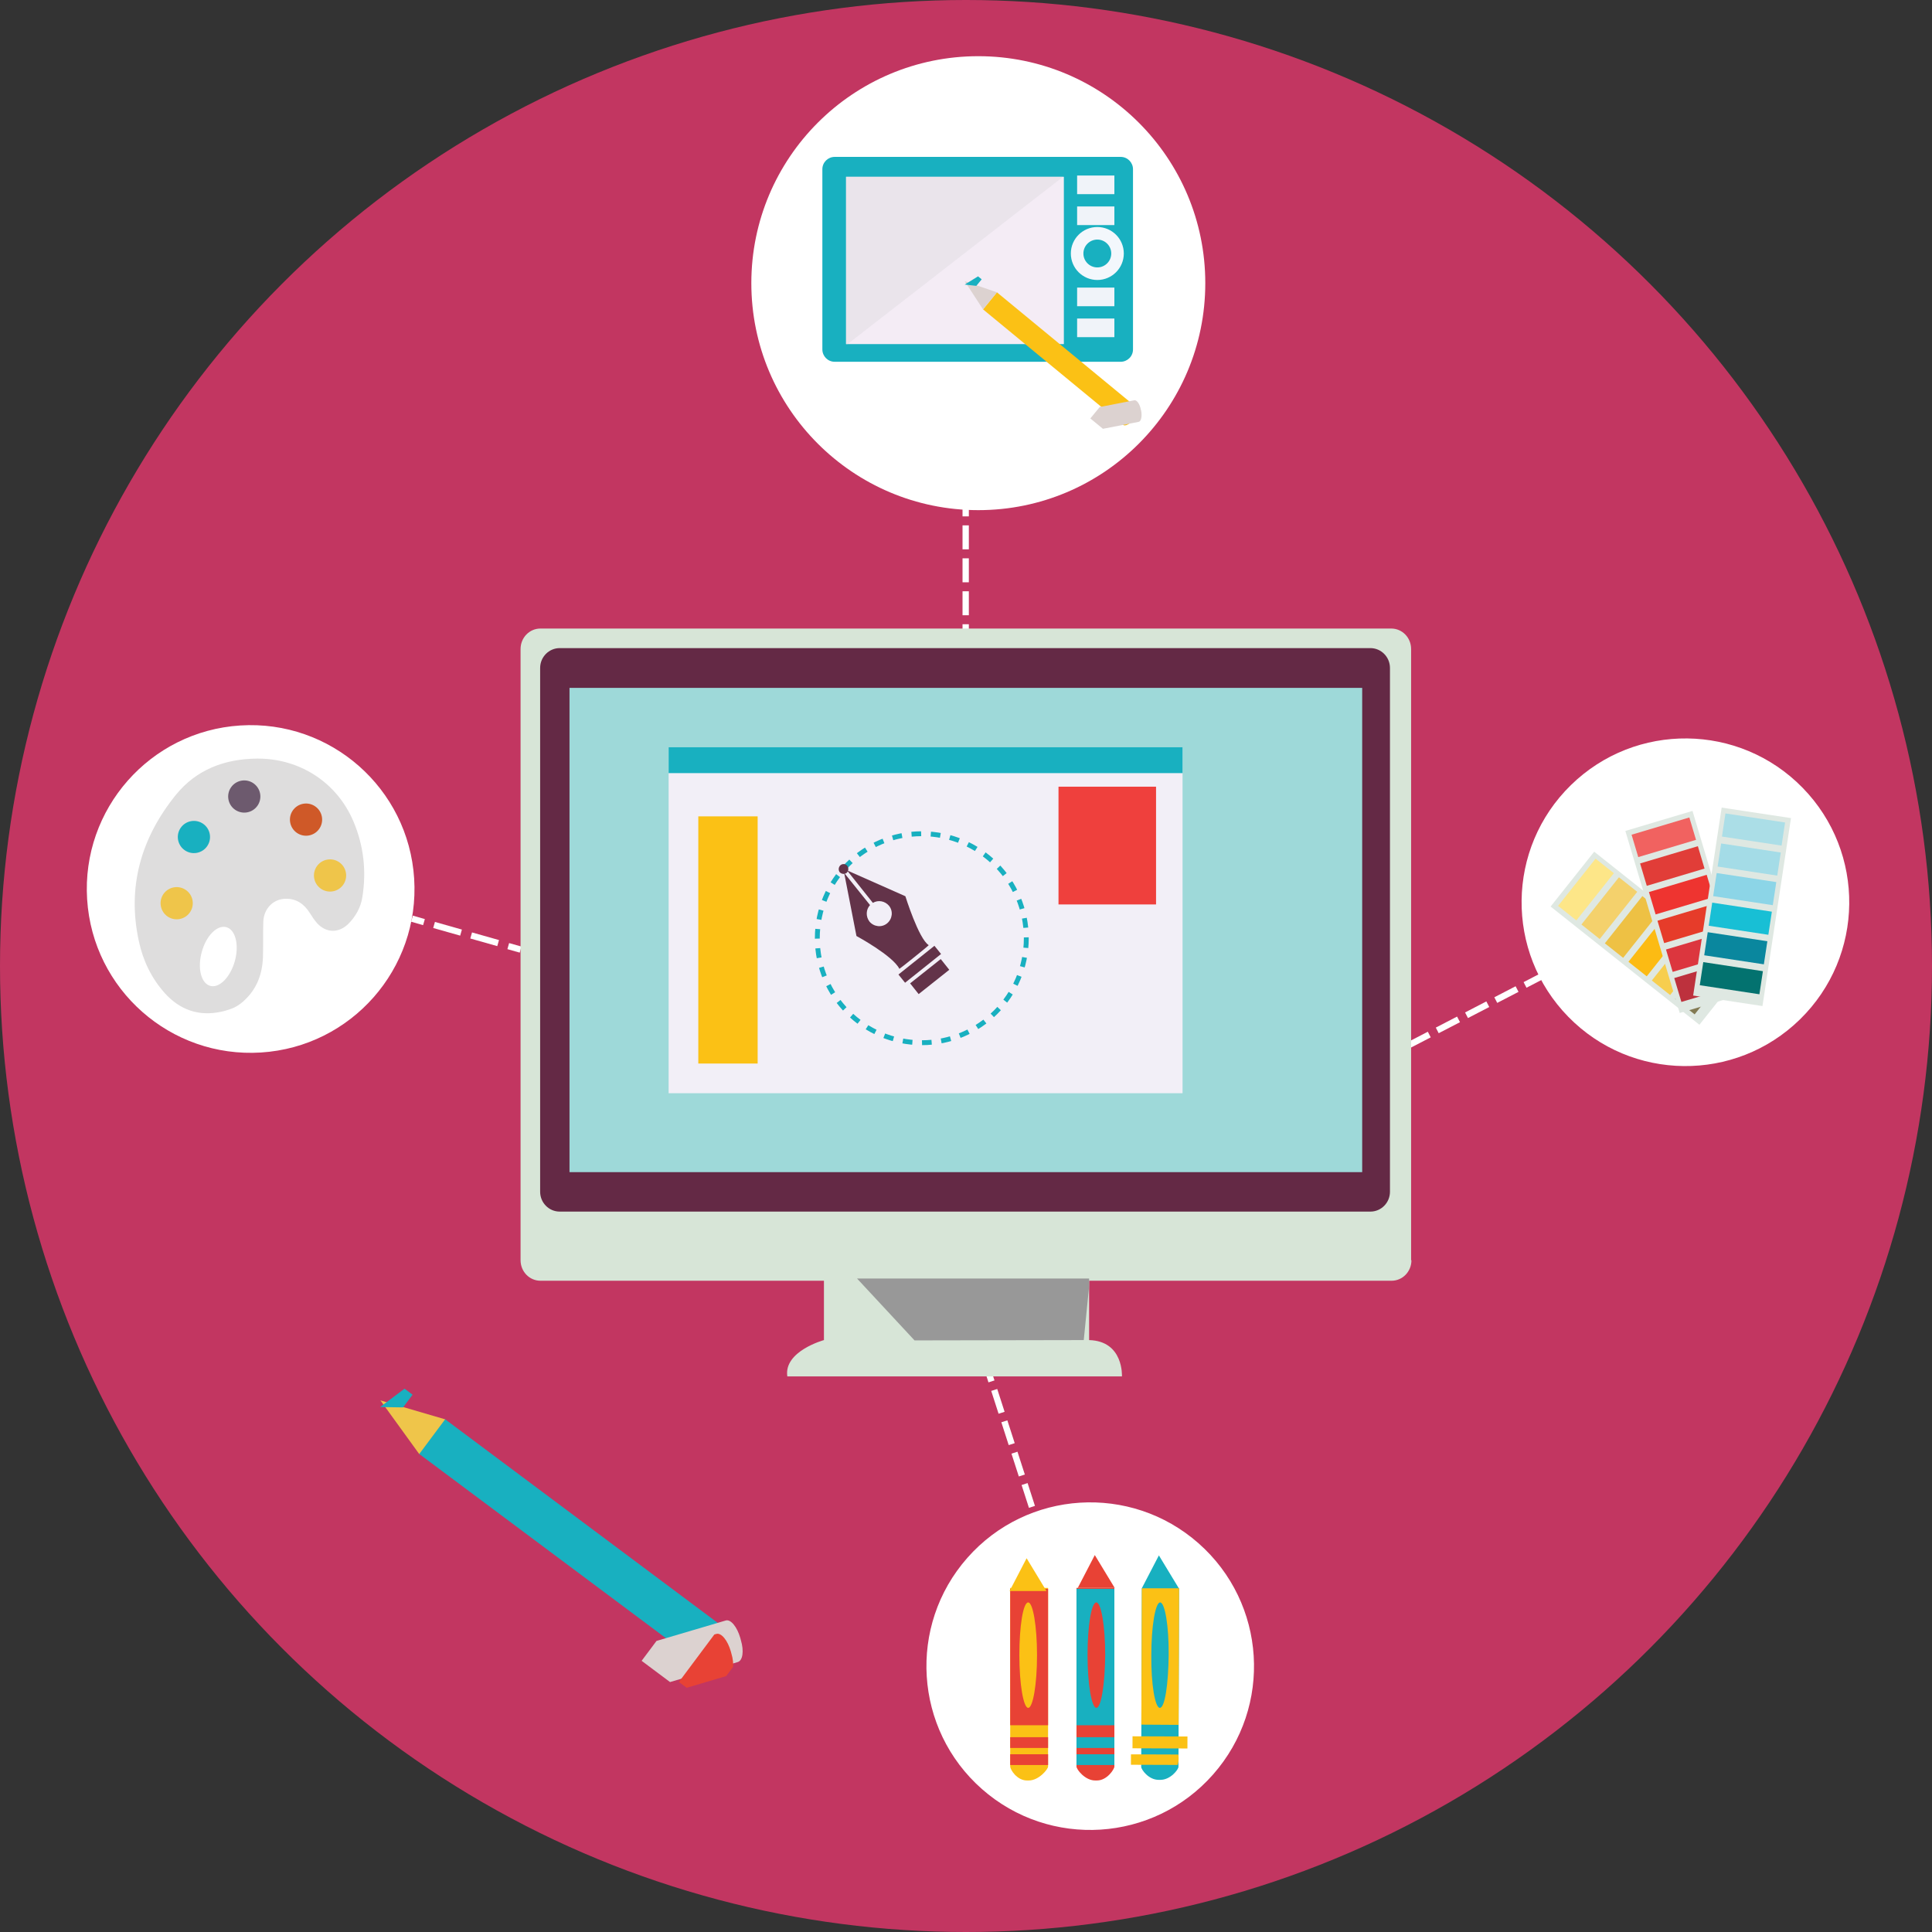 <?xml version="1.0" encoding="utf-8"?>
<!-- Generator: Adobe Illustrator 19.2.1, SVG Export Plug-In . SVG Version: 6.00 Build 0)  -->
<svg version="1.1" id="Layer_1" xmlns="http://www.w3.org/2000/svg" xmlns:xlink="http://www.w3.org/1999/xlink" x="0px" y="0px"
	 viewBox="0 0 612 612" style="enable-background:new 0 0 612 612;" xml:space="preserve">
<rect x="0" y="0" width="612" height="612" fill="#333333" stroke="none"/>
<style type="text/css">
	.st0{fill:#C23661;}
	.st1{fill:none;stroke:#FFFFFF;stroke-width:2;stroke-miterlimit:10;}
	.st2{fill:none;stroke:#FFFFFF;stroke-width:2;stroke-miterlimit:10;stroke-dasharray:7.593,2.847;}
	.st3{fill:#FFFFFF;}
	.st4{fill:none;stroke:#FFFFFF;stroke-width:2;stroke-miterlimit:10;stroke-dasharray:8.88,3.33;}
	.st5{fill:#D7E5D7;}
	.st6{clip-path:url(#XMLID_19_);fill:#989898;}
	.st7{fill:#642945;}
	.st8{fill:#9ED9D9;}
	.st9{fill:#F2EFF7;}
	.st10{fill:#18B0C0;}
	.st11{fill:none;stroke:#18B0C0;stroke-width:1.543;stroke-miterlimit:10;stroke-dasharray:3.055,3.055;}
	.st12{fill:#633349;}
	.st13{fill:#FBC115;}
	.st14{fill:#EF403D;}
	.st15{clip-path:url(#SVGID_2_);fill-rule:evenodd;clip-rule:evenodd;fill:#E84235;}
	.st16{clip-path:url(#SVGID_4_);fill-rule:evenodd;clip-rule:evenodd;fill:#18B0C0;}
	.st17{clip-path:url(#SVGID_6_);fill-rule:evenodd;clip-rule:evenodd;fill:#FBC115;}
	.st18{fill-rule:evenodd;clip-rule:evenodd;fill:#DFE8E2;}
	.st19{fill-rule:evenodd;clip-rule:evenodd;fill:#837A53;}
	.st20{fill-rule:evenodd;clip-rule:evenodd;fill:#F7CE4E;}
	.st21{fill-rule:evenodd;clip-rule:evenodd;fill:#FCBB13;}
	.st22{fill-rule:evenodd;clip-rule:evenodd;fill:#EEC144;}
	.st23{fill-rule:evenodd;clip-rule:evenodd;fill:#F4D16C;}
	.st24{fill-rule:evenodd;clip-rule:evenodd;fill:#FDE688;}
	.st25{fill-rule:evenodd;clip-rule:evenodd;fill:#BD313D;}
	.st26{fill-rule:evenodd;clip-rule:evenodd;fill:#DC363E;}
	.st27{fill-rule:evenodd;clip-rule:evenodd;fill:#E63C2A;}
	.st28{fill-rule:evenodd;clip-rule:evenodd;fill:#EE3430;}
	.st29{fill-rule:evenodd;clip-rule:evenodd;fill:#E13D38;}
	.st30{fill-rule:evenodd;clip-rule:evenodd;fill:#F16260;}
	.st31{fill-rule:evenodd;clip-rule:evenodd;fill:#03726F;}
	.st32{fill-rule:evenodd;clip-rule:evenodd;fill:#0A879E;}
	.st33{fill-rule:evenodd;clip-rule:evenodd;fill:#18BFD5;}
	.st34{fill-rule:evenodd;clip-rule:evenodd;fill:#8CD5E7;}
	.st35{fill-rule:evenodd;clip-rule:evenodd;fill:#A4DCE7;}
	.st36{fill-rule:evenodd;clip-rule:evenodd;fill:#ABDEE7;}
	.st37{fill-rule:evenodd;clip-rule:evenodd;fill:#DEDDDD;}
	.st38{fill:#EFC54A;}
	.st39{fill:#CF5928;}
	.st40{fill:#6D5A6E;}
	.st41{fill-rule:evenodd;clip-rule:evenodd;fill:#18B0C0;}
	.st42{opacity:0.5;clip-path:url(#SVGID_8_);fill-rule:evenodd;clip-rule:evenodd;fill:#E1DCE2;}
	.st43{fill-rule:evenodd;clip-rule:evenodd;fill:#F0F3F9;}
	.st44{fill-rule:evenodd;clip-rule:evenodd;fill:none;stroke:#F3F7FC;stroke-width:3.982;stroke-miterlimit:10;}
	.st45{clip-path:url(#SVGID_10_);fill-rule:evenodd;clip-rule:evenodd;fill:#DCD2D0;}
	.st46{clip-path:url(#SVGID_12_);fill-rule:evenodd;clip-rule:evenodd;fill:#18B0C0;}
	.st47{clip-path:url(#SVGID_14_);fill-rule:evenodd;clip-rule:evenodd;fill:#DCD2D0;}
	.st48{clip-path:url(#SVGID_14_);fill-rule:evenodd;clip-rule:evenodd;fill:#E84235;}
	.st49{clip-path:url(#SVGID_16_);fill-rule:evenodd;clip-rule:evenodd;fill:#18B0C0;}
</style>
<g>
	<circle class="st0" cx="306" cy="306" r="306"/>
	<g>
		<g>
			<line class="st1" x1="505.2" y1="300.6" x2="501.6" y2="302.4"/>
			<line class="st2" x1="499.1" y1="303.7" x2="435.4" y2="336.7"/>
			<line class="st1" x1="434.2" y1="337.3" x2="430.6" y2="339.2"/>
		</g>
	</g>
	
		<ellipse transform="matrix(0.715 -0.699 0.699 0.715 -47.551 454.728)" class="st3" cx="533.9" cy="285.7" rx="51.9" ry="51.9"/>
	<g>
		<g>
			<line class="st1" x1="335.4" y1="503.7" x2="334.2" y2="499.9"/>
			<line class="st2" x1="333.3" y1="497.2" x2="311.3" y2="429"/>
			<line class="st1" x1="310.9" y1="427.6" x2="309.7" y2="423.8"/>
		</g>
	</g>
	
		<ellipse transform="matrix(0.661 -0.75 0.75 0.661 -279.101 437.84)" class="st3" cx="345.5" cy="528.1" rx="51.9" ry="51.9"/>
	<g>
		<g>
			<line class="st1" x1="130.5" y1="291" x2="134.3" y2="292.1"/>
			<line class="st4" x1="137.5" y1="293" x2="159.4" y2="299.2"/>
			<line class="st1" x1="161" y1="299.7" x2="164.9" y2="300.8"/>
		</g>
	</g>
	
		<ellipse transform="matrix(0.998 -6.332433e-002 6.332433e-002 0.998 -17.675 5.596)" class="st3" cx="79.4" cy="281.6" rx="51.9" ry="51.9"/>
	<g>
		<g>
			<line class="st1" x1="305.9" y1="128.2" x2="305.9" y2="132.2"/>
			<line class="st2" x1="305.9" y1="135.1" x2="305.9" y2="206.7"/>
			<line class="st1" x1="305.9" y1="208.2" x2="305.9" y2="212.2"/>
		</g>
	</g>
	<g id="monitor_1_">
		<g id="monitor">
			<path class="st5" d="M447.1,399.2c0,3.6-2.8,6.5-6.3,6.5H171.2c-3.5,0-6.3-2.9-6.3-6.5V205.6c0-3.6,2.8-6.5,6.3-6.5h269.5
				c3.5,0,6.3,2.9,6.3,6.5V399.2z"/>
			<g>
				<defs>
					<path id="XMLID_1_" d="M345,424.5V405h-84v19.5c0,0-12.8,3.5-11.6,11.5h12.5h81.4h12.1C355.4,436,356,424.8,345,424.5z"/>
				</defs>
				<use xlink:href="#XMLID_1_"  style="overflow:visible;fill:#D7E5D7;"/>
				<clipPath id="XMLID_19_">
					<use xlink:href="#XMLID_1_"  style="overflow:visible;"/>
				</clipPath>
				<polygon class="st6" points="267.4,400.6 289.7,424.6 343.3,424.5 346,397.5 				"/>
			</g>
			<path class="st7" d="M440.3,211.6c0-3.5-2.8-6.3-6.2-6.3H177.3c-3.4,0-6.2,2.8-6.2,6.3v165.9c0,3.5,2.8,6.3,6.2,6.3h256.8
				c3.4,0,6.2-2.8,6.2-6.3V211.6z"/>
			<rect x="180.4" y="217.9" class="st8" width="251.1" height="153.4"/>
		</g>
		<g id="ai">
			<g id="ui">
				<rect x="211.8" y="236.7" class="st9" width="162.8" height="109.6"/>
				<rect x="211.8" y="236.7" class="st10" width="162.8" height="8.2"/>
			</g>
			<g id="wip">
				<g>
					<path class="st11" d="M325.1,297.2c0,18.3-14.8,33.1-33.1,33.1c-18.3,0-33.1-14.8-33.1-33.1c0-18.3,14.8-33.1,33.1-33.1
						C310.3,264.1,325.1,278.9,325.1,297.2z"/>
				</g>
				<g id="pen">
					<g>
						<path class="st12" d="M284.6,308.7l11.4-9.1l2.1,2.6l-11.4,9.1L284.6,308.7L284.6,308.7z"/>
						<path class="st12" d="M288.3,311.5l9.7-7.7l2.7,3.4l-9.7,7.7L288.3,311.5L288.3,311.5z"/>
						<path class="st12" d="M268.3,275.7l8.2,10.3c1.7-1,3.8-0.6,5.1,0.9c1.4,1.7,1.1,4.2-0.6,5.6c-1.7,1.4-4.2,1.1-5.6-0.6
							c-1.2-1.6-1.1-3.8,0.2-5.2l-8.2-10.2l3.9,20c0,0,11.5,6.2,13.6,10.4c0.4-0.2,9-7.1,9.3-7.5c-3.2-2-7.4-15.5-7.4-15.5
							L268.3,275.7L268.3,275.7z"/>
						<path class="st12" d="M268.4,274.3c0.5,0.7,0.4,1.6-0.2,2.2c-0.7,0.5-1.6,0.4-2.2-0.2c-0.5-0.7-0.4-1.6,0.2-2.2
							C266.9,273.5,267.9,273.6,268.4,274.3z"/>
					</g>
				</g>
			</g>
			<g id="windows">
				<rect x="221.2" y="258.6" class="st13" width="18.8" height="78.3"/>
				<rect x="335.3" y="249.2" class="st14" width="30.9" height="37.3"/>
			</g>
		</g>
	</g>
	<g id="crayons">
		<g id="crayon">
			<g>
				<defs>
					<path id="SVGID_1_" d="M332,559.6c0,0.8-2.9,4.4-6.1,4.4h-0.6c-3.2,0-5.3-3.5-5.3-4.4V503h12V559.6z"/>
				</defs>
				<use xlink:href="#SVGID_1_"  style="overflow:visible;fill-rule:evenodd;clip-rule:evenodd;fill:#FBC115;"/>
				<clipPath id="SVGID_2_">
					<use xlink:href="#SVGID_1_"  style="overflow:visible;"/>
				</clipPath>
				<rect x="316.4" y="555.7" class="st15" width="17.7" height="3.4"/>
				<rect x="316.8" y="550.3" class="st15" width="17.7" height="3.4"/>
				<path class="st15" d="M317.3,503.3v43.2h16.2v-43.2H317.3z M325.7,541c-1.5,0-2.8-7.5-2.8-16.7c0-9.2,1.2-16.7,2.8-16.7
					c1.5,0,2.8,7.5,2.8,16.7C328.5,533.6,327.2,541,325.7,541z"/>
			</g>
			<g>
				<g>
					<defs>
						<polygon id="XMLID_24_" points="331.5,504 319.8,504 325.2,493.6 						"/>
					</defs>
					<use xlink:href="#XMLID_24_"  style="overflow:visible;fill-rule:evenodd;clip-rule:evenodd;fill:#FBC115;"/>
					<clipPath id="XMLID_20_">
						<use xlink:href="#XMLID_24_"  style="overflow:visible;"/>
					</clipPath>
				</g>
			</g>
		</g>
		<g id="crayon_1_">
			<g>
				<defs>
					<path id="SVGID_3_" d="M353,559.6c0,0.8-2.3,4.4-5.5,4.4h-0.6c-3.2,0-5.9-3.5-5.9-4.4V503h12V559.6z"/>
				</defs>
				<use xlink:href="#SVGID_3_"  style="overflow:visible;fill-rule:evenodd;clip-rule:evenodd;fill:#E84235;"/>
				<clipPath id="SVGID_4_">
					<use xlink:href="#SVGID_3_"  style="overflow:visible;"/>
				</clipPath>
				<rect x="337.9" y="555.7" class="st16" width="17.7" height="3.4"/>
				<rect x="338.4" y="550.3" class="st16" width="17.7" height="3.4"/>
				<path class="st16" d="M338.9,503.3v43.2h16.2v-43.2H338.9z M347.3,541c-1.5,0-2.8-7.5-2.8-16.7c0-9.2,1.2-16.7,2.8-16.7
					c1.5,0,2.8,7.5,2.8,16.7C350,533.6,348.8,541,347.3,541z"/>
			</g>
			<g>
				<g>
					<defs>
						<polygon id="XMLID_23_" points="353.1,503 341.4,503 346.8,492.6 						"/>
					</defs>
					<use xlink:href="#XMLID_23_"  style="overflow:visible;fill-rule:evenodd;clip-rule:evenodd;fill:#E84235;"/>
					<clipPath id="XMLID_21_">
						<use xlink:href="#XMLID_23_"  style="overflow:visible;"/>
					</clipPath>
				</g>
			</g>
		</g>
		<g id="crayon_2_">
			<g>
				<defs>
					<path id="SVGID_5_" d="M373.3,559.7c0,0.8-2.5,4.1-5.7,4.1l-0.6,0c-3.2,0-5.5-3.3-5.5-4.1l0.2-56.6l11.8,0L373.3,559.7z"/>
				</defs>
				<use xlink:href="#SVGID_5_"  style="overflow:visible;fill-rule:evenodd;clip-rule:evenodd;fill:#18B0C0;"/>
				<clipPath id="SVGID_6_">
					<use xlink:href="#SVGID_5_"  style="overflow:visible;"/>
				</clipPath>
				
					<rect x="365.3" y="548.7" transform="matrix(3.445926e-003 -1 1 3.445926e-003 -191.716 922.435)" class="st17" width="3.3" height="17.4"/>
				
					<rect x="365.6" y="543.3" transform="matrix(3.443269e-003 -1 1 3.443269e-003 -185.819 917.536)" class="st17" width="3.8" height="17.4"/>
				<path class="st17" d="M359.4,503l-0.1,43.3l16,0.1l0.1-43.3L359.4,503z M367.4,541c-1.5,0-2.8-7.5-2.7-16.7
					c0-9.2,1.3-16.7,2.8-16.7c1.5,0,2.8,7.5,2.7,16.7S369,541,367.4,541z"/>
			</g>
			<g>
				<g>
					<defs>
						<polygon id="XMLID_22_" points="373.4,503.1 361.7,503.1 367.1,492.7 						"/>
					</defs>
					<use xlink:href="#XMLID_22_"  style="overflow:visible;fill-rule:evenodd;clip-rule:evenodd;fill:#18B0C0;"/>
					<clipPath id="XMLID_25_">
						<use xlink:href="#XMLID_22_"  style="overflow:visible;"/>
					</clipPath>
				</g>
			</g>
		</g>
	</g>
	<g id="pantones">
		<g id="pantone_2_">
			
				<rect x="510.4" y="266.8" transform="matrix(0.622 -0.783 0.783 0.622 -35.186 520.863)" class="st18" width="22.2" height="60.2"/>
			
				<rect x="530" y="307.2" transform="matrix(0.622 -0.783 0.783 0.622 -39.569 540.324)" class="st19" width="19" height="7.9"/>
			
				<rect x="522.4" y="301.4" transform="matrix(0.622 -0.783 0.783 0.622 -37.679 532.16)" class="st20" width="19.1" height="7.4"/>
			
				<rect x="515" y="295.5" transform="matrix(0.622 -0.783 0.783 0.622 -35.862 524.113)" class="st21" width="19.1" height="7.4"/>
			
				<rect x="507.5" y="289.6" transform="matrix(0.622 -0.783 0.783 0.622 -34.051 516.054)" class="st22" width="19.1" height="7.4"/>
			
				<rect x="500.1" y="283.7" transform="matrix(0.622 -0.783 0.783 0.622 -32.25 507.97)" class="st23" width="19.1" height="7.4"/>
			
				<rect x="492.7" y="277.8" transform="matrix(0.622 -0.783 0.783 0.622 -30.424 499.948)" class="st24" width="19.1" height="7.4"/>
		</g>
		<g id="pantone_1_">
			
				<rect x="523.1" y="258.9" transform="matrix(0.958 -0.286 0.286 0.958 -60.312 164.798)" class="st18" width="22.2" height="60.2"/>
			
				<rect x="531.2" y="307" transform="matrix(0.958 -0.286 0.286 0.958 -66.338 167.635)" class="st25" width="19" height="7.9"/>
			
				<rect x="528.5" y="298" transform="matrix(0.958 -0.286 0.286 0.958 -63.798 166.445)" class="st26" width="19.1" height="7.4"/>
			
				<rect x="525.8" y="288.9" transform="matrix(0.958 -0.286 0.286 0.958 -61.305 165.272)" class="st27" width="19.1" height="7.4"/>
			
				<rect x="523.1" y="279.8" transform="matrix(0.958 -0.286 0.286 0.958 -58.819 164.133)" class="st28" width="19.1" height="7.4"/>
			
				<rect x="520.3" y="270.7" transform="matrix(0.958 -0.286 0.286 0.958 -56.332 162.988)" class="st29" width="19.1" height="7.4"/>
			
				<rect x="517.6" y="261.6" transform="matrix(0.958 -0.286 0.286 0.958 -53.843 161.834)" class="st30" width="19.1" height="7.4"/>
		</g>
		<g id="pantone">
			
				<rect x="521.5" y="276.3" transform="matrix(0.15 -0.989 0.989 0.15 184.858 789.675)" class="st18" width="60.2" height="22.2"/>
			
				<rect x="544.5" y="300.4" transform="matrix(0.15 -0.989 0.989 0.15 159.666 805.54)" class="st31" width="7.4" height="19.1"/>
			
				<rect x="546" y="291" transform="matrix(0.15 -0.989 0.989 0.15 170.147 798.95)" class="st32" width="7.4" height="19.1"/>
			
				<rect x="547.4" y="281.6" transform="matrix(0.15 -0.989 0.989 0.15 180.66 792.385)" class="st33" width="7.4" height="19.1"/>
			
				<rect x="548.8" y="272.2" transform="matrix(0.15 -0.989 0.989 0.15 191.152 785.805)" class="st34" width="7.4" height="19.1"/>
			
				<rect x="550.2" y="262.8" transform="matrix(0.15 -0.989 0.989 0.15 201.654 779.23)" class="st35" width="7.4" height="19.1"/>
			
				<rect x="551.7" y="253.4" transform="matrix(0.15 -0.989 0.989 0.15 212.094 772.616)" class="st36" width="7.4" height="19.1"/>
		</g>
	</g>
	<circle class="st3" cx="309.9" cy="89.7" r="71.9"/>
	<g id="palette_1_">
		<path class="st37" d="M112,260.3c-5.2-12.4-17-20.1-30.6-20c-10.3,0.1-19.2,3.5-25.7,11.5c-11,13.6-15.5,29.1-11.7,46.4
			c1.3,6.1,4,11.7,8.2,16.4c4.8,5.3,10.7,7.4,17.8,5.9c1.1-0.2,2.2-0.6,3.4-1c2.1-0.8,3.7-2.3,4-2.6c4-3.7,5.7-8.4,5.9-13.7
			c0.1-3.7,0-7.4,0.1-11.1c0.1-4.2,3.1-7.3,7-7.4c3.5-0.1,6,1.7,7.8,4.6c0.7,1.1,1.4,2.2,2.3,3.2c2.9,3.1,6.8,3.1,9.8,0.2
			c2.4-2.4,4-5.3,4.5-8.6C116.1,275.9,115.2,267.9,112,260.3z M66.6,312.3c-2.9-0.8-4.1-5.6-2.7-10.7c1.4-5.2,4.9-8.7,7.8-7.9
			c2.9,0.8,4.1,5.6,2.7,10.7C73,309.5,69.5,313.1,66.6,312.3z"/>
		
			<ellipse transform="matrix(0.984 -0.18 0.18 0.984 -48.093 23.252)" class="st38" cx="104.4" cy="277.3" rx="5.1" ry="5.1"/>
		
			<ellipse transform="matrix(0.984 -0.18 0.18 0.984 -45.036 21.608)" class="st39" cx="96.8" cy="259.6" rx="5.1" ry="5.1"/>
		
			<ellipse transform="matrix(0.984 -0.179 0.179 0.984 -44.027 18.02)" class="st40" cx="77.5" cy="252.2" rx="5.1" ry="5.1"/>
		<ellipse transform="matrix(0.984 -0.179 0.179 0.984 -50.43 14.727)" class="st38" cx="56.1" cy="286" rx="5.1" ry="5.1"/>
		
			<ellipse transform="matrix(0.984 -0.18 0.18 0.984 -46.609 15.315)" class="st10" cx="61.3" cy="265.1" rx="5.1" ry="5.1"/>
	</g>
	<g id="pen_and_tablet">
		<g id="tablet">
			<path class="st41" d="M358.9,110.7c0,2.2-1.8,3.9-3.9,3.9h-90.6c-2.2,0-3.9-1.8-3.9-3.9V53.6c0-2.2,1.8-3.9,3.9-3.9H355
				c2.2,0,3.9,1.8,3.9,3.9V110.7z"/>
			<g>
				<defs>
					<rect id="SVGID_7_" x="268" y="56" width="69" height="53"/>
				</defs>
				<use xlink:href="#SVGID_7_"  style="overflow:visible;fill-rule:evenodd;clip-rule:evenodd;fill:#F4ECF5;"/>
				<clipPath id="SVGID_8_">
					<use xlink:href="#SVGID_7_"  style="overflow:visible;"/>
				</clipPath>
				<polygon class="st42" points="338.4,54.7 267.7,109.6 267.5,54.3 				"/>
			</g>
			<g id="buttons">
				<rect x="341.2" y="55.6" class="st43" width="11.8" height="5.9"/>
				<rect x="341.2" y="65.4" class="st43" width="11.8" height="5.9"/>
				<rect x="341.2" y="91.1" class="st43" width="11.8" height="5.9"/>
				<rect x="341.2" y="100.9" class="st43" width="11.8" height="5.9"/>
				<circle class="st44" cx="347.6" cy="80.3" r="6.4"/>
			</g>
		</g>
		<g id="pen_1_">
			<g>
				<defs>
					<path id="SVGID_9_" d="M360.2,129.2c0.6,0.5,0.2,2.1-1,3.5l-0.2,0.3c-1.2,1.4-2.6,2.1-3.2,1.6L311.4,98l4.4-5.4L360.2,129.2z"
						/>
				</defs>
				<use xlink:href="#SVGID_9_"  style="overflow:visible;fill-rule:evenodd;clip-rule:evenodd;fill:#FBC115;"/>
				<clipPath id="SVGID_10_">
					<use xlink:href="#SVGID_9_"  style="overflow:visible;"/>
				</clipPath>
				
					<rect x="346.9" y="122.1" transform="matrix(0.636 -0.772 0.772 0.636 30.496 322.702)" class="st45" width="20.6" height="13.8"/>
			</g>
			<g>
				<defs>
					<polygon id="SVGID_11_" points="315.8,92.6 311.4,98 305.6,89.1 					"/>
				</defs>
				<use xlink:href="#SVGID_11_"  style="overflow:visible;fill-rule:evenodd;clip-rule:evenodd;fill:#DCD2D0;"/>
				<clipPath id="SVGID_12_">
					<use xlink:href="#SVGID_11_"  style="overflow:visible;"/>
				</clipPath>
				
					<rect x="303.2" y="87.3" transform="matrix(0.636 -0.772 0.772 0.636 42.439 269.398)" class="st46" width="7.1" height="4.9"/>
			</g>
		</g>
	</g>
	<g id="pencil">
		<g>
			<defs>
				<path id="SVGID_13_" d="M232.2,517.7c1.3,1,0.5,4.1-1.7,7l-0.4,0.5c-2.2,3-4.9,4.4-6.2,3.4l-91.2-68.1l8.2-11L232.2,517.7z"/>
			</defs>
			<use xlink:href="#SVGID_13_"  style="overflow:visible;fill-rule:evenodd;clip-rule:evenodd;fill:#18B0C0;"/>
			<clipPath id="SVGID_14_">
				<use xlink:href="#SVGID_13_"  style="overflow:visible;"/>
			</clipPath>
			
				<rect x="206" y="504" transform="matrix(0.599 -0.801 0.801 0.599 -323.846 389.207)" class="st47" width="40.7" height="27.3"/>
			
				<rect x="212.9" y="517.3" transform="matrix(0.598 -0.801 0.801 0.598 -326.616 393.981)" class="st48" width="33.7" height="10.9"/>
		</g>
		<g>
			<defs>
				<polygon id="SVGID_15_" points="141,449.6 132.8,460.6 120.5,443.6 				"/>
			</defs>
			<use xlink:href="#SVGID_15_"  style="overflow:visible;fill-rule:evenodd;clip-rule:evenodd;fill:#EFC54A;"/>
			<clipPath id="SVGID_16_">
				<use xlink:href="#SVGID_15_"  style="overflow:visible;"/>
			</clipPath>
			
				<rect x="115.8" y="439.8" transform="matrix(0.598 -0.801 0.801 0.598 -306.977 276.962)" class="st49" width="14" height="9.7"/>
		</g>
	</g>
</g>
</svg>
